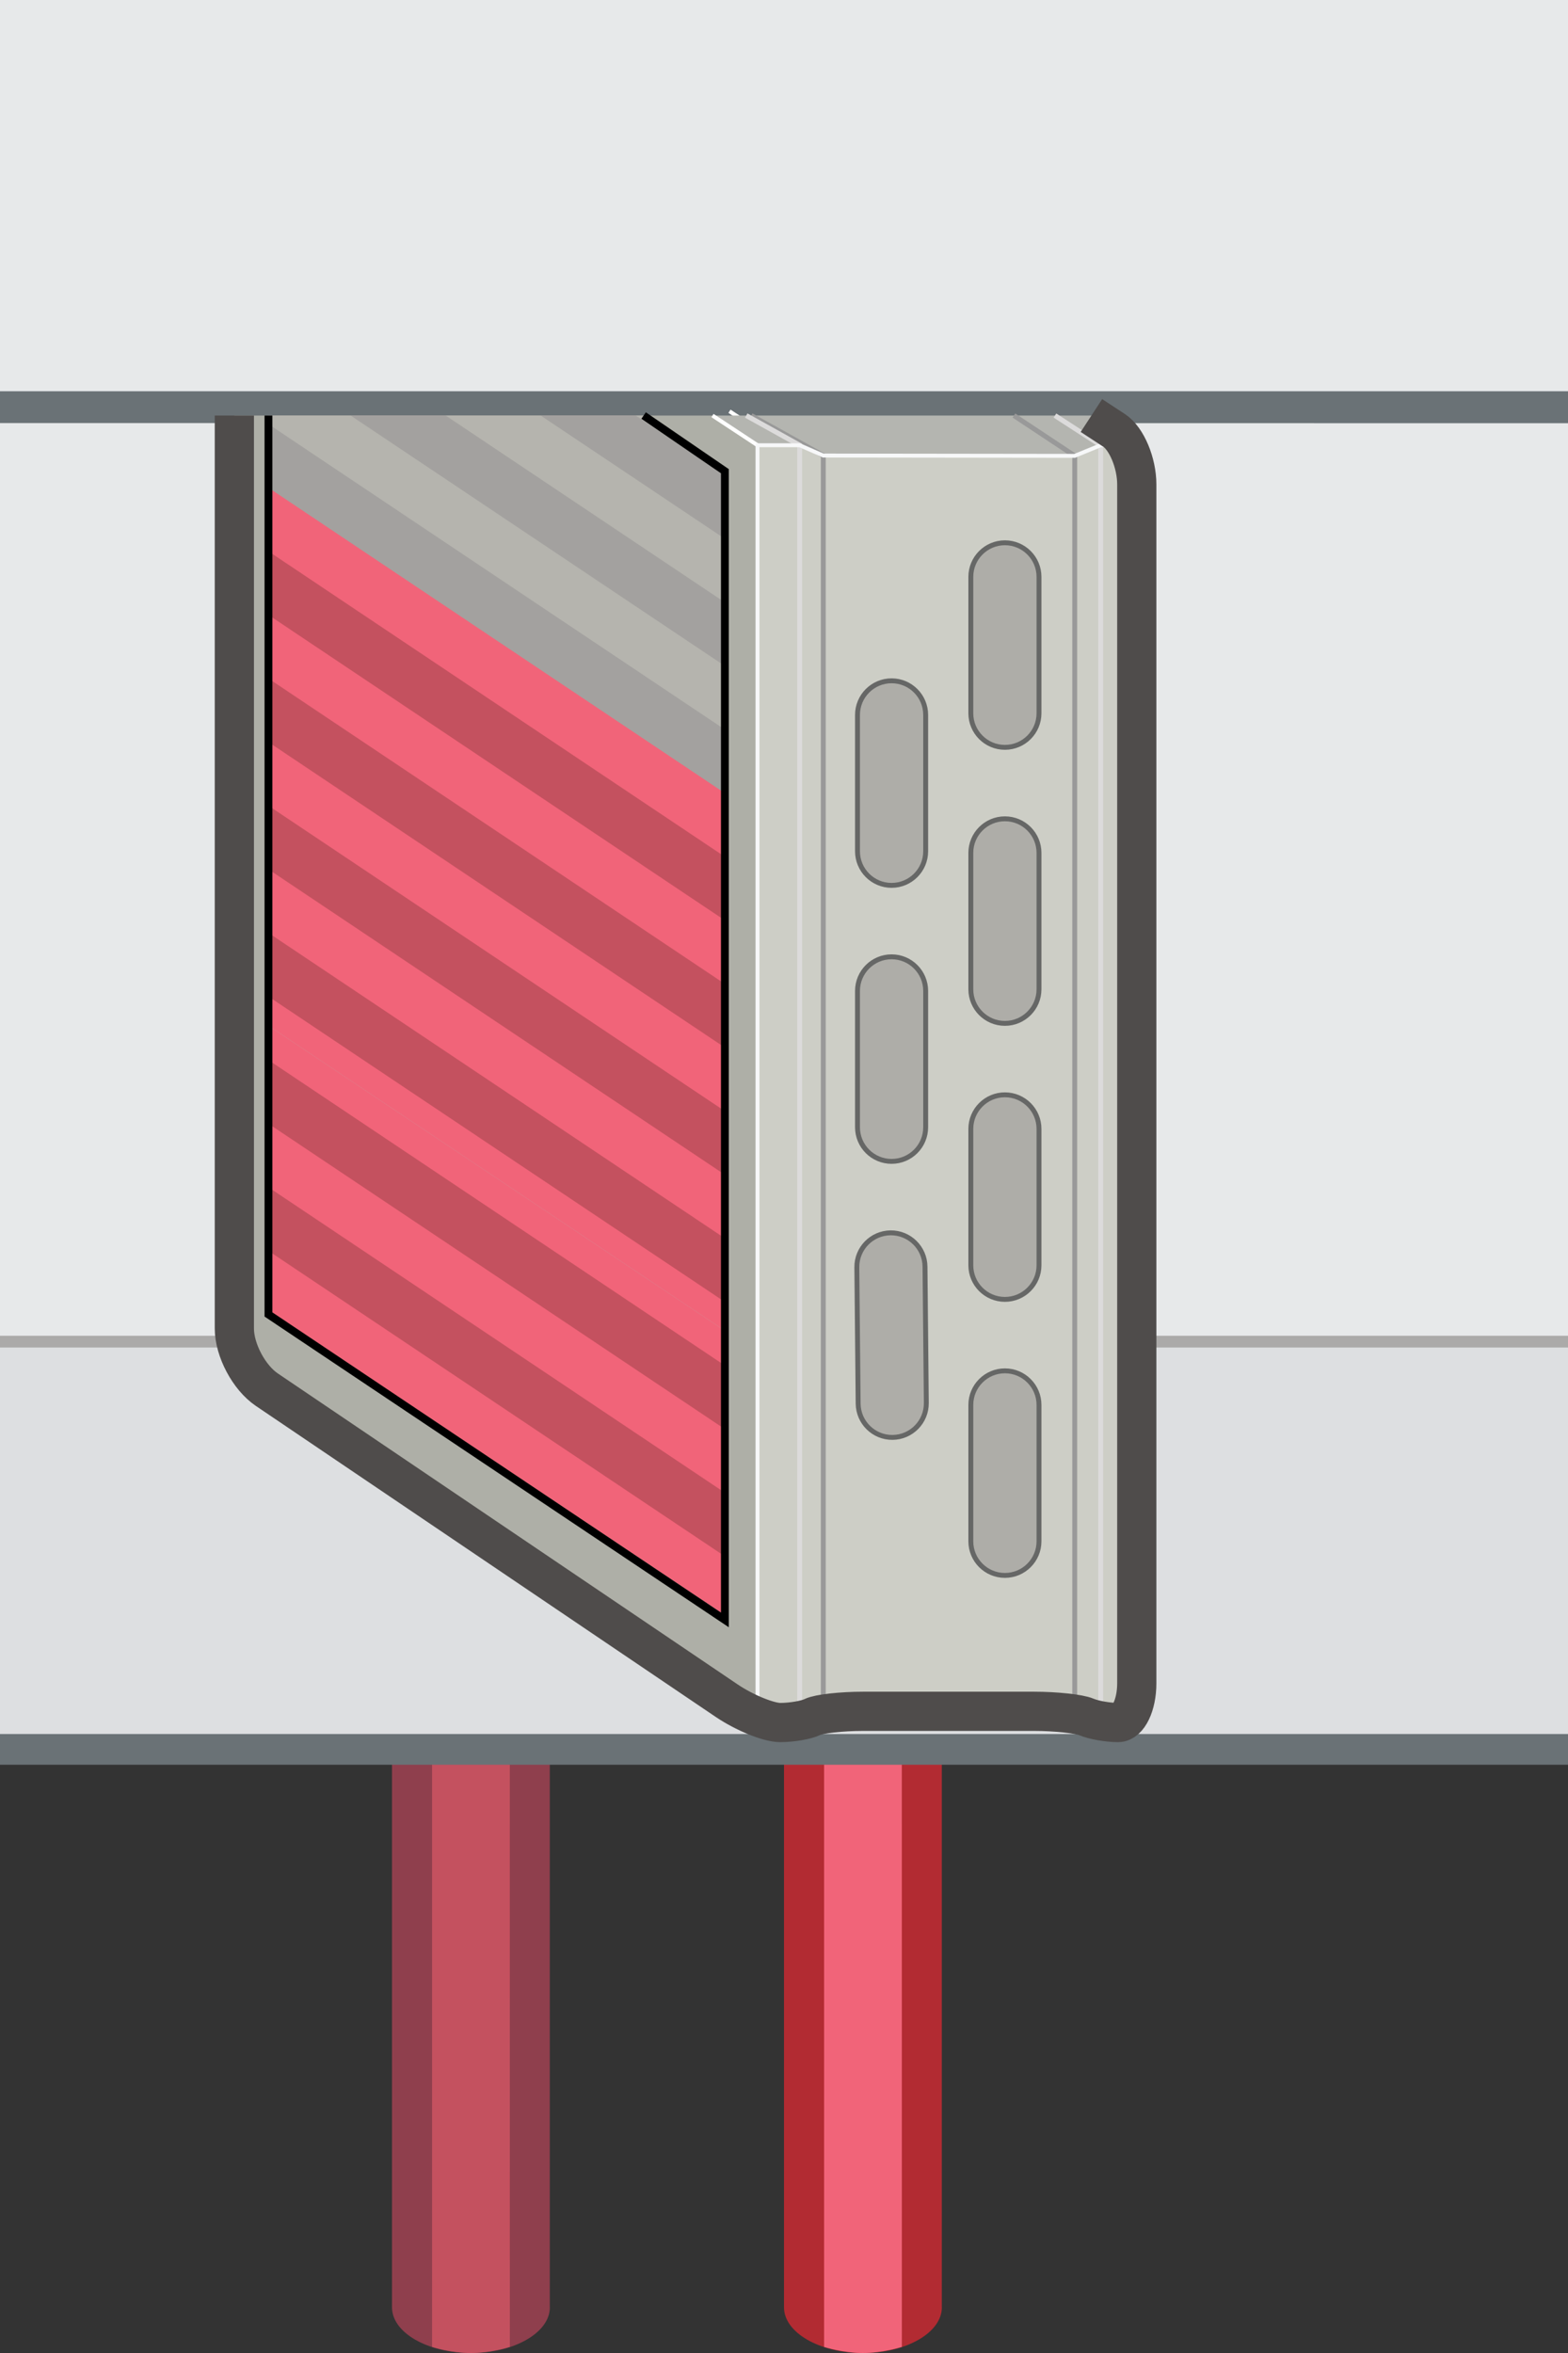 <?xml version="1.0" encoding="iso-8859-1"?>
<!-- Generator: Adobe Illustrator 17.0.0, SVG Export Plug-In . SVG Version: 6.00 Build 0)  -->
<!DOCTYPE svg PUBLIC "-//W3C//DTD SVG 1.1//EN" "http://www.w3.org/Graphics/SVG/1.1/DTD/svg11.dtd">
<svg version="1.1" xmlns="http://www.w3.org/2000/svg" xmlns:xlink="http://www.w3.org/1999/xlink" x="0px" y="0px" width="80px"
	 height="120px" viewBox="0 0 80 120" style="enable-background:new 0 0 80 120;" xml:space="preserve">
<rect x="0" y="0" width="80" height="120" fill="#333333" stroke="none"/>
<g id="Coils_x5F_Heating_x5F_2Way_x5F_Bottom_x5F_3">
	<g>
		<path style="fill:#8F3F4D;" d="M28.054,117.67c0,1.287-1.803,2.33-4.027,2.33S20,118.957,20,117.67V48.59h8.051v69.08H28.054z"/>
		<g>
			<path style="fill:#C4515F;" d="M22.045,48.602h3.965l0.002,71.088c0,0-0.966,0.31-1.985,0.31s-1.982-0.31-1.982-0.31
				L22.045,48.602z"/>
		</g>
	</g>
	<g>
		<path style="fill:#B22B32;" d="M48.054,117.67c0,1.287-1.803,2.33-4.027,2.33S40,118.957,40,117.67V48.59h8.051v69.08H48.054z"/>
		<g>
			<path style="fill:#F16479;" d="M42.045,48.602h3.965l0.002,71.088c0,0-0.966,0.31-1.985,0.31s-1.982-0.309-1.982-0.309
				L42.045,48.602z"/>
		</g>
	</g>
	<g>
		<g>
			<polygon style="fill:#E7E9EA;" points="0,70.04 80,70.061 80,20.061 0,20.04 			"/>
			<g>
				<polyline style="fill:#E7E9EA;" points="80,20 0,20 0,0 80,0 				"/>
				<polygon style="fill:#6A7276;" points="80,21.583 0,21.576 0,19.953 80,19.953 				"/>
				<g>
					<polyline style="fill:#DDDFE1;" points="80,88.494 0,88.494 0,68.494 80,68.494 					"/>
					<rect y="88.433" style="fill:#6A7276;" width="80" height="1.567"/>
				</g>
			</g>
		</g>
		<line style="fill:none;stroke:#ABAAA9;stroke-width:0.6;stroke-miterlimit:10;" x1="0" y1="68.422" x2="80" y2="68.422"/>
	</g>
	<g>
		
			<line style="fill:none;stroke:#FFFFFF;stroke-width:0.2;stroke-miterlimit:10;" x1="37.218" y1="20.973" x2="39.515" y2="22.486"/>
		<polygon style="fill:#CDCEC6;" points="58,87.846 56.089,87.846 54.764,87.274 42.034,87.274 40.89,87.846 38.726,87.846 
			38.726,22.706 58,22.706 		"/>
		<polygon style="fill:#AEAFA7;" points="11.957,21.192 11.957,69.752 38.725,87.846 38.725,22.706 36.352,21.192 		"/>
		<polygon style="fill:#B4B5B0;" points="36.352,21.192 38.726,22.706 40.799,22.706 42.004,23.232 54.833,23.248 56.158,22.706 
			58,22.706 55.686,21.192 		"/>
		
			<line style="fill:none;stroke:#FFFFFF;stroke-width:0.2;stroke-miterlimit:10;" x1="36.352" y1="21.192" x2="38.648" y2="22.706"/>
		<polyline style="fill:none;stroke:#999999;stroke-width:0.25;stroke-miterlimit:10;" points="38.33,21.192 42.004,23.232 
			42.004,86.853 		"/>
		<polyline style="fill:none;stroke:#DCDBDB;stroke-width:0.25;stroke-miterlimit:10;" points="53.824,21.192 56.158,22.706 
			56.158,87.41 		"/>
		<polyline style="fill:none;stroke:#999999;stroke-width:0.25;stroke-miterlimit:10;" points="51.731,21.192 54.833,23.248 
			54.833,86.883 		"/>
		<polyline style="fill:none;stroke:#DCDBDB;stroke-width:0.25;stroke-miterlimit:10;" points="38.074,21.192 40.799,22.706 
			40.799,87.485 		"/>
		<polygon style="fill:none;stroke:#F7F8F9;stroke-width:0.2;stroke-miterlimit:10;" points="57.845,87.846 55.934,87.846 
			54.609,87.274 41.878,87.274 40.734,87.846 38.648,87.846 38.648,22.706 40.799,22.706 42.004,23.232 54.833,23.248 
			56.158,22.706 57.845,22.706 		"/>
		<g>
			<path style="fill:#9B9A9A;" d="M43.716,64.646c-0.009-0.96,0.762-1.746,1.722-1.756l0,0c0.96-0.009,1.746,0.762,1.756,1.722
				l0.067,6.955c0.009,0.96-0.762,1.746-1.722,1.756l0,0c-0.96,0.009-1.746-0.762-1.756-1.722L43.716,64.646z"/>
			<path style="fill:#9B9A9A;" d="M43.75,50.553c0-0.96,0.779-1.739,1.739-1.739l0,0c0.96,0,1.739,0.779,1.739,1.739v6.955
				c0,0.96-0.779,1.739-1.739,1.739l0,0c-0.96,0-1.739-0.779-1.739-1.739V50.553z"/>
			<path style="fill:#9B9A9A;" d="M43.75,36.476c0-0.96,0.779-1.739,1.739-1.739l0,0c0.96,0,1.739,0.779,1.739,1.739v6.955
				c0,0.96-0.779,1.739-1.739,1.739l0,0c-0.96,0-1.739-0.779-1.739-1.739V36.476z"/>
			<path style="fill:#9B9A9A;" d="M49.532,71.667c0-0.96,0.779-1.739,1.739-1.739l0,0c0.96,0,1.739,0.779,1.739,1.739v6.955
				c0,0.96-0.779,1.739-1.739,1.739l0,0c-0.96,0-1.739-0.779-1.739-1.739V71.667z"/>
			<path style="fill:#9B9A9A;" d="M49.532,57.591c0-0.96,0.779-1.739,1.739-1.739l0,0c0.96,0,1.739,0.779,1.739,1.739v6.955
				c0,0.96-0.779,1.739-1.739,1.739l0,0c-0.96,0-1.739-0.779-1.739-1.739V57.591z"/>
			<path style="fill:#9B9A9A;" d="M49.532,43.514c0-0.96,0.779-1.739,1.739-1.739l0,0c0.96,0,1.739,0.779,1.739,1.739v6.955
				c0,0.96-0.779,1.739-1.739,1.739l0,0c-0.96,0-1.739-0.779-1.739-1.739V43.514z"/>
			<path style="fill:#9B9A9A;" d="M49.532,29.438c0-0.96,0.779-1.739,1.739-1.739l0,0c0.96,0,1.739,0.779,1.739,1.739v6.955
				c0,0.96-0.779,1.739-1.739,1.739l0,0c-0.96,0-1.739-0.779-1.739-1.739V29.438z"/>
		</g>
		<polygon style="fill:#B5B4AE;" points="32.838,21.192 36.984,24.031 36.984,82.614 13.697,67.036 13.697,21.192 		"/>
		<g>
			<linearGradient id="SVGID_1_" gradientUnits="userSpaceOnUse" x1="43.716" y1="68.089" x2="47.261" y2="68.089">
				<stop  offset="0.277" style="stop-color:#828386"/>
				<stop  offset="0.558" style="stop-color:#ADAFB2"/>
				<stop  offset="0.835" style="stop-color:#828386"/>
			</linearGradient>
			<path style="fill:url(#SVGID_1_);" d="M43.716,64.629c-0.009-0.96,0.762-1.746,1.722-1.756l0,0
				c0.96-0.009,1.746,0.762,1.756,1.722l0.067,6.955c0.009,0.96-0.762,1.746-1.722,1.756l0,0c-0.96,0.009-1.746-0.762-1.756-1.722
				L43.716,64.629z"/>
			<linearGradient id="SVGID_2_" gradientUnits="userSpaceOnUse" x1="43.75" y1="54.013" x2="47.227" y2="54.013">
				<stop  offset="0.277" style="stop-color:#828386"/>
				<stop  offset="0.558" style="stop-color:#ADAFB2"/>
				<stop  offset="0.835" style="stop-color:#828386"/>
			</linearGradient>
			<path style="fill:url(#SVGID_2_);" d="M43.75,50.535c0-0.96,0.779-1.739,1.739-1.739l0,0c0.96,0,1.739,0.779,1.739,1.739v6.955
				c0,0.96-0.779,1.739-1.739,1.739l0,0c-0.96,0-1.739-0.779-1.739-1.739V50.535z"/>
			<linearGradient id="SVGID_3_" gradientUnits="userSpaceOnUse" x1="43.75" y1="39.937" x2="47.227" y2="39.937">
				<stop  offset="0.277" style="stop-color:#828386"/>
				<stop  offset="0.558" style="stop-color:#ADAFB2"/>
				<stop  offset="0.835" style="stop-color:#828386"/>
			</linearGradient>
			<path style="fill:url(#SVGID_3_);" d="M43.75,36.459c0-0.96,0.779-1.739,1.739-1.739l0,0c0.96,0,1.739,0.779,1.739,1.739v6.955
				c0,0.96-0.779,1.739-1.739,1.739l0,0c-0.96,0-1.739-0.779-1.739-1.739V36.459z"/>
			<linearGradient id="SVGID_4_" gradientUnits="userSpaceOnUse" x1="49.532" y1="75.128" x2="53.01" y2="75.128">
				<stop  offset="0.277" style="stop-color:#828386"/>
				<stop  offset="0.558" style="stop-color:#ADAFB2"/>
				<stop  offset="0.835" style="stop-color:#828386"/>
			</linearGradient>
			<path style="fill:url(#SVGID_4_);" d="M49.532,71.65c0-0.96,0.779-1.739,1.739-1.739l0,0c0.96,0,1.739,0.779,1.739,1.739v6.955
				c0,0.96-0.779,1.739-1.739,1.739l0,0c-0.96,0-1.739-0.779-1.739-1.739V71.65z"/>
			<linearGradient id="SVGID_5_" gradientUnits="userSpaceOnUse" x1="49.532" y1="61.051" x2="53.01" y2="61.051">
				<stop  offset="0.277" style="stop-color:#828386"/>
				<stop  offset="0.558" style="stop-color:#ADAFB2"/>
				<stop  offset="0.835" style="stop-color:#828386"/>
			</linearGradient>
			<path style="fill:url(#SVGID_5_);" d="M49.532,57.573c0-0.96,0.779-1.739,1.739-1.739l0,0c0.96,0,1.739,0.779,1.739,1.739v6.955
				c0,0.96-0.779,1.739-1.739,1.739l0,0c-0.96,0-1.739-0.779-1.739-1.739V57.573z"/>
			<linearGradient id="SVGID_6_" gradientUnits="userSpaceOnUse" x1="49.532" y1="46.975" x2="53.01" y2="46.975">
				<stop  offset="0.277" style="stop-color:#828386"/>
				<stop  offset="0.558" style="stop-color:#ADAFB2"/>
				<stop  offset="0.835" style="stop-color:#828386"/>
			</linearGradient>
			<path style="fill:url(#SVGID_6_);" d="M49.532,43.497c0-0.96,0.779-1.739,1.739-1.739l0,0c0.96,0,1.739,0.779,1.739,1.739v6.955
				c0,0.96-0.779,1.739-1.739,1.739l0,0c-0.96,0-1.739-0.779-1.739-1.739V43.497z"/>
			<linearGradient id="SVGID_7_" gradientUnits="userSpaceOnUse" x1="49.532" y1="32.898" x2="53.01" y2="32.898">
				<stop  offset="0.277" style="stop-color:#828386"/>
				<stop  offset="0.558" style="stop-color:#ADAFB2"/>
				<stop  offset="0.835" style="stop-color:#828386"/>
			</linearGradient>
			<path style="fill:url(#SVGID_7_);" d="M49.532,29.42c0-0.96,0.779-1.739,1.739-1.739l0,0c0.96,0,1.739,0.779,1.739,1.739v6.955
				c0,0.96-0.779,1.739-1.739,1.739l0,0c-0.96,0-1.739-0.779-1.739-1.739V29.42z"/>
		</g>
		<g>
			<path style="fill:#AEADA8;stroke:#666766;stroke-width:0.25;stroke-miterlimit:10;" d="M43.716,64.629
				c-0.009-0.96,0.762-1.746,1.722-1.756l0,0c0.96-0.009,1.746,0.762,1.756,1.722l0.067,6.955c0.009,0.96-0.762,1.746-1.722,1.756
				l0,0c-0.96,0.009-1.746-0.762-1.756-1.722L43.716,64.629z"/>
			<path style="fill:#AEADA8;stroke:#666766;stroke-width:0.25;stroke-miterlimit:10;" d="M43.75,50.535
				c0-0.96,0.779-1.739,1.739-1.739l0,0c0.96,0,1.739,0.779,1.739,1.739v6.955c0,0.96-0.779,1.739-1.739,1.739l0,0
				c-0.96,0-1.739-0.779-1.739-1.739V50.535z"/>
			<path style="fill:#AEADA8;stroke:#666766;stroke-width:0.25;stroke-miterlimit:10;" d="M43.75,36.459
				c0-0.96,0.779-1.739,1.739-1.739l0,0c0.96,0,1.739,0.779,1.739,1.739v6.955c0,0.96-0.779,1.739-1.739,1.739l0,0
				c-0.96,0-1.739-0.779-1.739-1.739V36.459z"/>
			<path style="fill:#AEADA8;stroke:#666766;stroke-width:0.25;stroke-miterlimit:10;" d="M49.532,71.65
				c0-0.96,0.779-1.739,1.739-1.739l0,0c0.96,0,1.739,0.779,1.739,1.739v6.955c0,0.96-0.779,1.739-1.739,1.739l0,0
				c-0.96,0-1.739-0.779-1.739-1.739V71.65z"/>
			<path style="fill:#AEADA8;stroke:#666766;stroke-width:0.25;stroke-miterlimit:10;" d="M49.532,57.573
				c0-0.96,0.779-1.739,1.739-1.739l0,0c0.96,0,1.739,0.779,1.739,1.739v6.955c0,0.96-0.779,1.739-1.739,1.739l0,0
				c-0.96,0-1.739-0.779-1.739-1.739V57.573z"/>
			<path style="fill:#AEADA8;stroke:#666766;stroke-width:0.25;stroke-miterlimit:10;" d="M49.532,43.497
				c0-0.96,0.779-1.739,1.739-1.739l0,0c0.96,0,1.739,0.779,1.739,1.739v6.955c0,0.96-0.779,1.739-1.739,1.739l0,0
				c-0.96,0-1.739-0.779-1.739-1.739V43.497z"/>
			<path style="fill:#AEADA8;stroke:#666766;stroke-width:0.25;stroke-miterlimit:10;" d="M49.532,29.42
				c0-0.96,0.779-1.739,1.739-1.739l0,0c0.96,0,1.739,0.779,1.739,1.739v6.955c0,0.96-0.779,1.739-1.739,1.739l0,0
				c-0.96,0-1.739-0.779-1.739-1.739V29.42z"/>
		</g>
		<path style="fill:none;stroke:#4F4C4B;stroke-width:2;stroke-miterlimit:10;" d="M55.685,21.192c0,0,0.521,0.341,1.157,0.757
			c0.636,0.416,1.157,1.657,1.157,2.757v61.141c0,1.1-0.43,2-0.955,2s-1.254-0.129-1.618-0.286s-1.563-0.286-2.663-0.286h-8.73
			c-1.1,0-2.257,0.129-2.572,0.286c-0.315,0.157-1.059,0.286-1.654,0.286c-0.595,0-1.828-0.504-2.739-1.12L13.614,70.872
			c-0.911-0.616-1.657-2.02-1.657-3.12v-46.56"/>
		<polygon style="fill:#F16479;" points="36.984,82.374 13.697,66.813 13.697,52.307 36.984,67.867 		"/>
		<polygon style="fill:#F16479;" points="36.984,67.867 13.697,52.307 13.697,37.8 36.984,53.36 		"/>
		<polygon style="fill:#F16479;" points="36.984,53.425 13.697,37.864 13.697,23.357 36.984,38.918 		"/>
		<g>
			<polygon style="fill:#C4515F;" points="36.984,79.371 13.697,63.793 13.697,60.55 36.984,76.127 			"/>
			<g>
				<polygon style="fill:#C4515F;" points="36.984,72.884 13.697,57.307 13.697,54.063 36.984,69.641 				"/>
			</g>
			<polygon style="fill:#C4515F;" points="36.984,66.398 13.697,50.82 13.697,47.577 36.985,63.154 			"/>
			<polygon style="fill:#C4515F;" points="36.985,59.911 13.697,44.334 13.698,41.09 36.985,56.668 			"/>
			<g>
				<polygon style="fill:#C4515F;" points="36.985,53.425 13.698,37.847 13.698,34.604 36.985,50.181 				"/>
			</g>
			<polygon style="fill:#C4515F;" points="36.985,46.938 13.698,31.361 13.698,28.117 36.985,43.695 			"/>
			<polygon style="fill:#A3A19F;" points="36.985,40.452 13.698,24.874 13.698,21.631 36.985,37.208 			"/>
			<g>
				<polygon style="fill:#A3A19F;" points="36.985,33.965 17.891,21.192 22.739,21.192 36.985,30.722 				"/>
			</g>
			<polygon style="fill:#A3A19F;" points="36.985,27.479 27.587,21.192 32.436,21.192 36.985,24.235 			"/>
		</g>
		<polyline style="fill:none;stroke:#000000;stroke-width:0.4;stroke-miterlimit:10;" points="13.697,21.192 13.697,67.036 
			36.984,82.614 36.984,24.031 32.838,21.192 		"/>
	</g>
</g>
<g id="Layer_1">
</g>
</svg>
